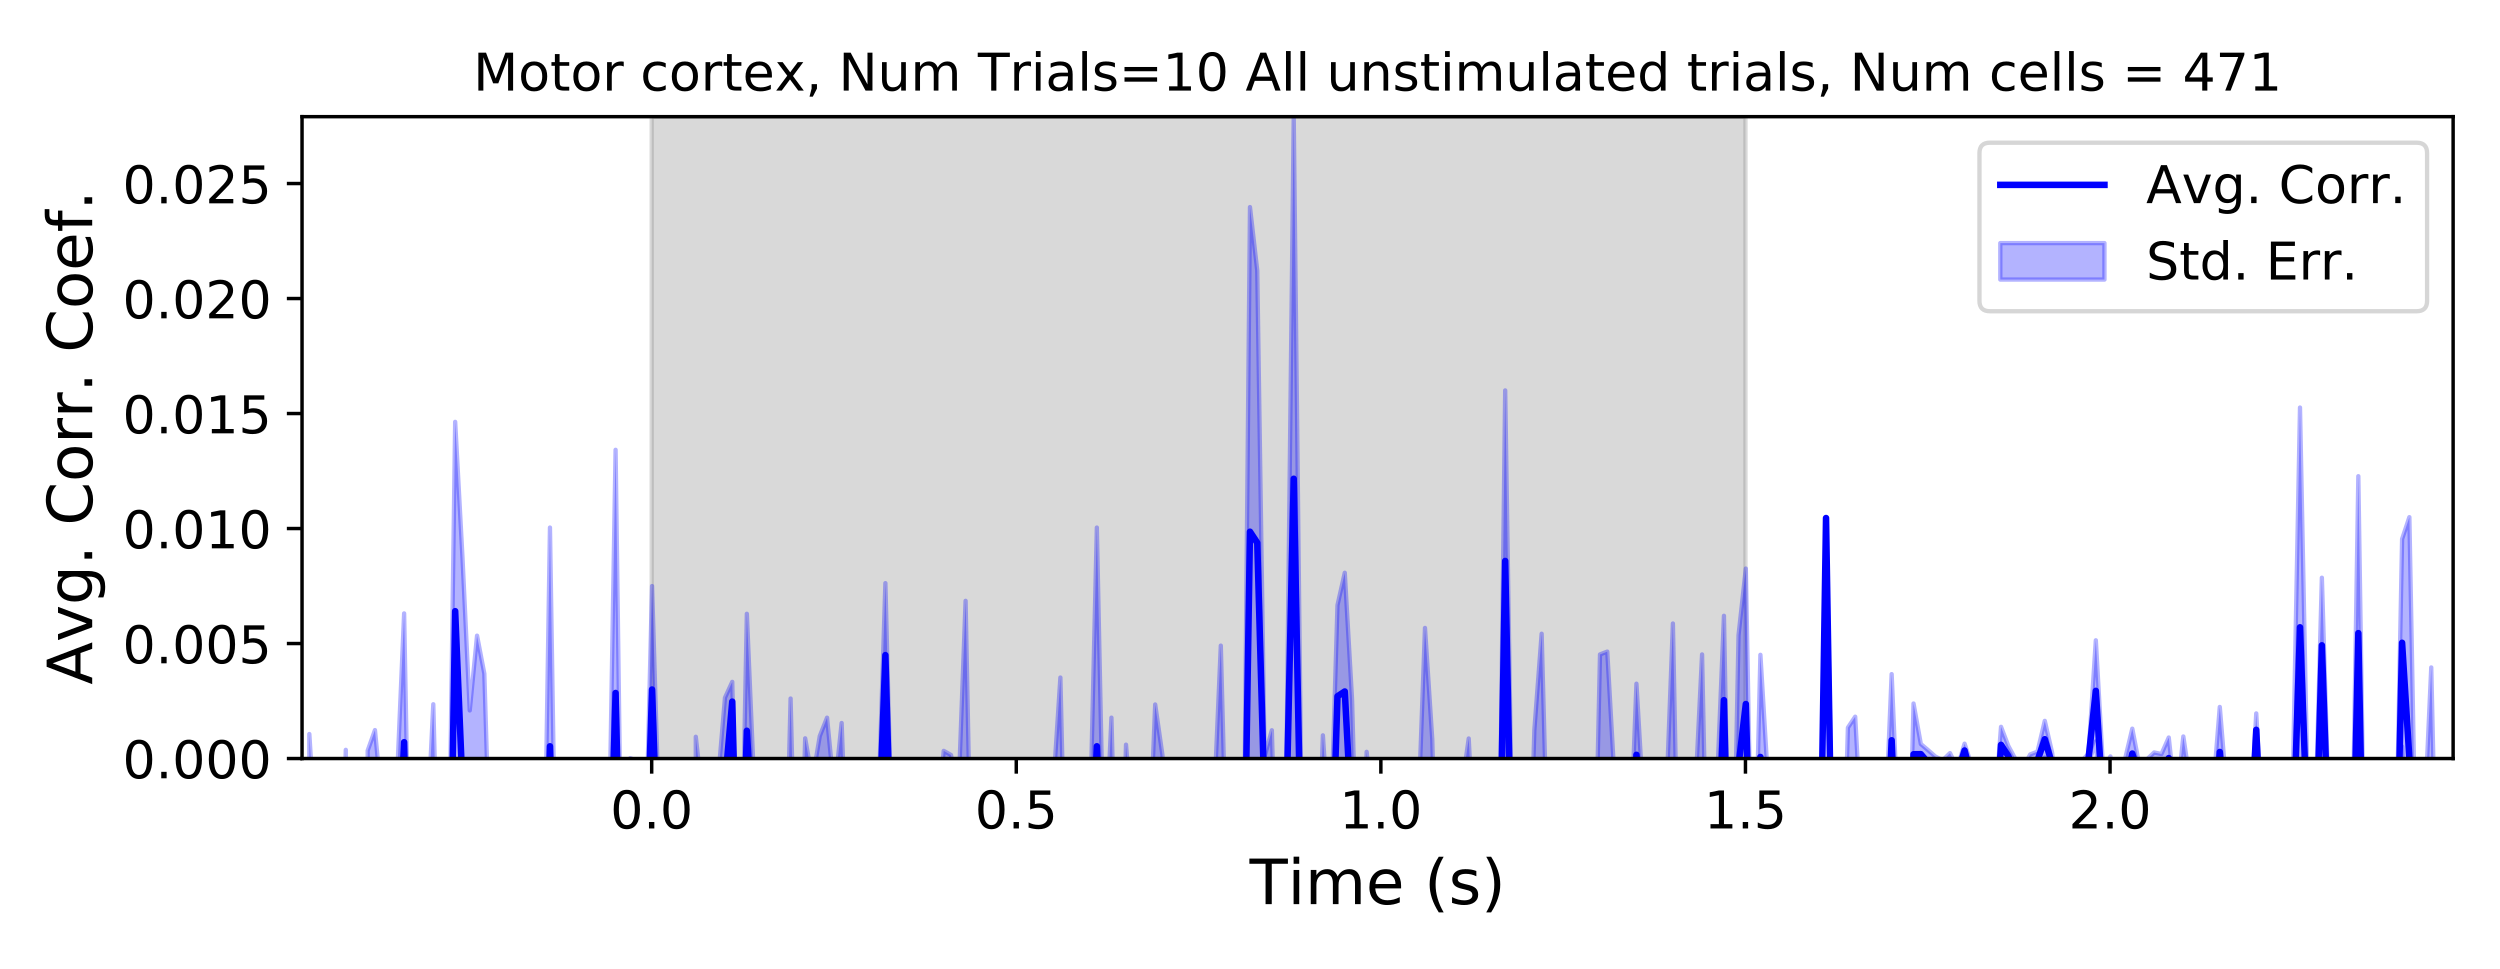 <?xml version="1.0" encoding="utf-8" standalone="no"?>
<!DOCTYPE svg PUBLIC "-//W3C//DTD SVG 1.1//EN"
  "http://www.w3.org/Graphics/SVG/1.1/DTD/svg11.dtd">
<!-- Created with matplotlib (https://matplotlib.org/) -->
<svg height="223.2pt" version="1.1" viewBox="0 0 576 223.2" width="576pt" xmlns="http://www.w3.org/2000/svg" xmlns:xlink="http://www.w3.org/1999/xlink">
 <defs>
  <style type="text/css">
*{stroke-linecap:butt;stroke-linejoin:round;}
  </style>
 </defs>
 <g id="figure_1">
  <g id="patch_1">
   <path d="M 0 223.2 
L 576 223.2 
L 576 0 
L 0 0 
z
" style="fill:#ffffff;"/>
  </g>
  <g id="axes_1">
   <g id="patch_2">
    <path d="M 69.59 174.76 
L 565.2 174.76 
L 565.2 26.88 
L 69.59 26.88 
z
" style="fill:#ffffff;"/>
   </g>
   <g id="PolyCollection_1">
    <path clip-path="url(#pbe2cba3801)" d="M 150.148 294.891 
L 150.148 26.88 
L 402.153 26.88 
L 402.153 294.891 
L 402.153 294.891 
L 150.148 294.891 
z
" style="fill:#808080;fill-opacity:0.3;stroke:#808080;stroke-opacity:0.3;"/>
   </g>
   <g id="PolyCollection_2">
    <path clip-path="url(#pbe2cba3801)" d="M 71.27 169.122 
L 71.27 183.906 
L 72.95 222.661 
L 74.63 234.778 
L 74.63 228.499 
L 74.63 228.499 
L 72.95 196.279 
L 71.27 169.122 
z
" style="fill:#0000ff;fill-opacity:0.3;stroke:#0000ff;stroke-opacity:0.3;"/>
    <path clip-path="url(#pbe2cba3801)" d="M 77.99 228.282 
L 77.99 228.282 
L 79.67 211.769 
L 79.67 172.764 
L 79.67 172.764 
L 77.99 228.282 
z
" style="fill:#0000ff;fill-opacity:0.3;stroke:#0000ff;stroke-opacity:0.3;"/>
    <path clip-path="url(#pbe2cba3801)" d="M 84.71 172.95 
L 84.71 191.623 
L 86.39 219.295 
L 88.07 199.636 
L 89.75 201.012 
L 91.43 227.175 
L 93.11 200.673 
L 94.791 261.351 
L 96.471 228.282 
L 98.151 225.079 
L 99.831 205.333 
L 101.511 228.282 
L 103.191 267.866 
L 104.871 184.424 
L 106.551 233.728 
L 108.231 194.161 
L 109.911 222.408 
L 111.591 195.522 
L 113.271 227.804 
L 114.951 286.952 
L 116.631 208.009 
L 118.311 227.648 
L 119.991 294.891 
L 121.671 268.843 
L 121.671 237.697 
L 121.671 237.697 
L 119.991 239.711 
L 118.311 214.353 
L 116.631 192.824 
L 114.951 248.137 
L 113.271 211.067 
L 111.591 155.22 
L 109.911 146.459 
L 108.231 163.684 
L 106.551 128.372 
L 104.871 97.197 
L 103.191 218.509 
L 101.511 228.282 
L 99.831 162.26 
L 98.151 196.577 
L 96.471 228.282 
L 94.791 231.623 
L 93.11 141.332 
L 91.43 180.565 
L 89.75 178.22 
L 88.07 185.782 
L 86.39 168.213 
L 84.71 172.95 
z
" style="fill:#0000ff;fill-opacity:0.3;stroke:#0000ff;stroke-opacity:0.3;"/>
    <path clip-path="url(#pbe2cba3801)" d="M 125.031 228.282 
L 125.031 228.282 
L 126.711 222.334 
L 128.391 228.282 
L 130.071 226.83 
L 131.751 228.282 
L 133.431 228.282 
L 135.111 232.029 
L 136.791 205.083 
L 138.471 228.282 
L 140.151 232.475 
L 141.831 215.691 
L 143.511 232.911 
L 145.192 180.139 
L 146.872 220.95 
L 148.552 219.169 
L 150.232 182.701 
L 151.912 225.558 
L 153.592 223.055 
L 155.272 248.933 
L 156.952 237.935 
L 156.952 229.257 
L 156.952 229.257 
L 155.272 230.368 
L 153.592 196.889 
L 151.912 190.333 
L 150.232 135.027 
L 148.552 204.562 
L 146.872 175.358 
L 145.192 174.675 
L 143.511 228.493 
L 141.831 103.637 
L 140.151 204.146 
L 138.471 228.282 
L 136.791 180.709 
L 135.111 228.453 
L 133.431 228.282 
L 131.751 228.282 
L 130.071 190.58 
L 128.391 228.282 
L 126.711 121.552 
L 125.031 228.282 
z
" style="fill:#0000ff;fill-opacity:0.3;stroke:#0000ff;stroke-opacity:0.3;"/>
    <path clip-path="url(#pbe2cba3801)" d="M 160.312 169.753 
L 160.312 212.764 
L 161.992 203.551 
L 163.672 218.987 
L 165.352 202.711 
L 167.032 200.29 
L 168.712 166.196 
L 170.392 228.282 
L 172.072 195.32 
L 173.752 213.005 
L 175.432 253.928 
L 177.112 227.905 
L 178.792 238.455 
L 180.472 239.155 
L 182.152 219.805 
L 183.832 237.067 
L 185.512 225.607 
L 187.192 209.938 
L 188.872 207.235 
L 190.552 208.748 
L 192.232 191.92 
L 193.913 202.694 
L 195.593 229.778 
L 197.273 228.282 
L 198.953 213.456 
L 200.633 208.307 
L 202.313 206.093 
L 203.993 167.524 
L 205.673 222.56 
L 207.353 212.378 
L 209.033 230.864 
L 210.713 236.296 
L 212.393 228.282 
L 214.073 226.657 
L 215.753 204.652 
L 217.433 183.812 
L 219.113 203.366 
L 220.793 204.736 
L 222.473 212.68 
L 224.153 246.014 
L 225.833 228.282 
L 227.513 217.893 
L 229.193 207.57 
L 230.873 198.581 
L 232.553 228.282 
L 234.233 231.478 
L 235.913 208.046 
L 237.593 228.282 
L 239.273 257.458 
L 240.953 215.029 
L 242.633 219.064 
L 244.314 204.426 
L 245.994 228.282 
L 247.674 234.391 
L 249.354 228.282 
L 251.034 220.507 
L 252.714 222.334 
L 254.394 223.874 
L 256.074 193.415 
L 257.754 233.906 
L 259.434 207.079 
L 261.114 225.891 
L 262.794 243.302 
L 264.474 227.33 
L 266.154 188.82 
L 267.834 212.542 
L 269.514 228.282 
L 271.194 228.282 
L 272.874 206.989 
L 274.554 228.282 
L 276.234 226.161 
L 277.914 189.693 
L 279.594 223.669 
L 281.274 214.538 
L 282.954 227.975 
L 284.634 227.864 
L 286.314 228.282 
L 287.994 197.301 
L 289.674 187.763 
L 291.354 196.018 
L 293.035 216.823 
L 294.715 228.282 
L 296.395 196.371 
L 298.075 193.727 
L 299.755 218.393 
L 301.435 229.106 
L 303.115 241.267 
L 304.795 202.942 
L 306.475 231.917 
L 308.155 181.41 
L 309.835 186.668 
L 311.515 220.704 
L 313.195 289.058 
L 314.875 203.732 
L 316.555 211.182 
L 318.235 217.689 
L 319.915 215.696 
L 321.595 215.386 
L 323.275 210.562 
L 324.955 228.282 
L 326.635 211.853 
L 328.315 213.191 
L 329.995 214.038 
L 331.675 248.364 
L 333.355 202.495 
L 335.035 228.282 
L 336.715 220.327 
L 338.395 202.089 
L 340.075 229.572 
L 341.755 229.791 
L 343.436 228.282 
L 345.116 228.282 
L 346.796 168.533 
L 348.476 226.956 
L 350.156 196.815 
L 351.836 229.643 
L 353.516 227.385 
L 355.196 215.474 
L 356.876 235.752 
L 358.556 212.871 
L 360.236 228.282 
L 361.916 228.282 
L 363.596 228.282 
L 365.276 229.128 
L 366.956 228.282 
L 368.636 225.297 
L 370.316 216.584 
L 371.996 214.773 
L 373.676 205.178 
L 375.356 225.244 
L 377.036 190.298 
L 378.716 199.354 
L 380.396 216.726 
L 382.076 218.155 
L 383.756 219.018 
L 385.436 213.075 
L 387.116 228.282 
L 388.796 213.044 
L 390.476 205.033 
L 392.157 225.297 
L 393.837 246.121 
L 395.517 230.927 
L 397.197 180.757 
L 398.877 236.724 
L 400.557 206.33 
L 402.237 193.407 
L 403.917 228.476 
L 405.597 197.937 
L 407.277 215.248 
L 408.957 221.622 
L 410.637 228.282 
L 412.317 228.282 
L 413.997 220.312 
L 415.677 232.259 
L 417.357 229.831 
L 419.037 228.282 
L 420.717 119.355 
L 422.397 241.426 
L 424.077 244.073 
L 425.757 193.684 
L 427.437 191.332 
L 429.117 211.255 
L 430.797 187.457 
L 432.477 243.949 
L 434.157 221.753 
L 435.837 185.795 
L 437.517 226.978 
L 439.197 228.282 
L 440.877 185.463 
L 442.558 176.087 
L 444.238 178.634 
L 445.918 177.836 
L 447.598 177.426 
L 449.278 177.535 
L 450.958 179.767 
L 452.638 174.485 
L 454.318 182.195 
L 455.998 179.269 
L 457.678 180.095 
L 459.358 205.266 
L 461.038 175.763 
L 462.718 176.495 
L 464.398 182.911 
L 466.078 181.078 
L 467.758 179.168 
L 469.438 177.248 
L 471.118 174.544 
L 472.798 178.673 
L 474.478 195.985 
L 476.158 183.073 
L 477.838 187.044 
L 479.518 186.78 
L 481.198 175.901 
L 482.878 170.82 
L 484.558 194.732 
L 486.238 182.022 
L 487.918 193.885 
L 489.598 187.283 
L 491.279 179.342 
L 492.959 181.218 
L 494.639 185.662 
L 496.319 180.756 
L 497.999 181.195 
L 499.679 179.406 
L 501.359 195.245 
L 503.039 193.369 
L 504.719 185.009 
L 506.399 179.788 
L 508.079 206.627 
L 509.759 207.425 
L 511.439 183.61 
L 513.119 208.693 
L 514.799 198.675 
L 516.479 255.554 
L 518.159 205.52 
L 519.839 171.928 
L 521.519 213.267 
L 523.199 196.814 
L 524.879 197.983 
L 526.559 220.407 
L 528.239 213.253 
L 529.919 195.163 
L 531.599 202.715 
L 533.279 219.586 
L 534.959 164.256 
L 536.639 206.549 
L 538.319 200.476 
L 539.999 222.606 
L 541.68 230.485 
L 543.36 182.022 
L 545.04 244.806 
L 546.72 243.149 
L 548.4 219.291 
L 550.08 225.486 
L 551.76 234.959 
L 553.44 171.994 
L 555.12 230.178 
L 556.8 226.933 
L 558.48 221.884 
L 560.16 220.756 
L 561.84 228.282 
L 563.52 281.355 
L 565.2 228.282 
L 565.2 228.282 
L 565.2 228.282 
L 563.52 243.762 
L 561.84 228.282 
L 560.16 153.782 
L 558.48 190.989 
L 556.8 209.493 
L 555.12 119.157 
L 553.44 124.2 
L 551.76 212.134 
L 550.08 194.317 
L 548.4 192.704 
L 546.72 209.715 
L 545.04 220.566 
L 543.36 109.718 
L 541.68 214.571 
L 539.999 206.466 
L 538.319 180.517 
L 536.639 188.927 
L 534.959 133.109 
L 533.279 195.264 
L 531.599 178.553 
L 529.919 93.9 
L 528.239 180.902 
L 526.559 192.911 
L 524.879 175.691 
L 523.199 177.618 
L 521.519 194.022 
L 519.839 164.372 
L 518.159 195.449 
L 516.479 224.204 
L 514.799 184.362 
L 513.119 183.302 
L 511.439 162.884 
L 509.759 183.718 
L 508.079 187.385 
L 506.399 176.312 
L 504.719 181.058 
L 503.039 169.684 
L 501.359 185.407 
L 499.679 169.924 
L 497.999 173.725 
L 496.319 173.371 
L 494.639 174.97 
L 492.959 176.574 
L 491.279 167.888 
L 489.598 174.934 
L 487.918 182.853 
L 486.238 174.284 
L 484.558 177.349 
L 482.878 147.528 
L 481.198 173.632 
L 479.518 175.426 
L 477.838 179.732 
L 476.158 175.091 
L 474.478 187.334 
L 472.798 173.366 
L 471.118 166.086 
L 469.438 173.179 
L 467.758 173.824 
L 466.078 176.892 
L 464.398 174.977 
L 462.718 171.865 
L 461.038 167.462 
L 459.358 189.193 
L 457.678 177.432 
L 455.998 175.114 
L 454.318 176.571 
L 452.638 171.343 
L 450.958 176.926 
L 449.278 173.519 
L 447.598 175.173 
L 445.918 174.316 
L 444.238 172.839 
L 442.558 171.418 
L 440.877 162.093 
L 439.197 228.282 
L 437.517 194.432 
L 435.837 155.318 
L 434.157 195.349 
L 432.477 235.226 
L 430.797 175.286 
L 429.117 195.726 
L 427.437 165.13 
L 425.757 167.646 
L 424.077 225.685 
L 422.397 203.459 
L 420.717 119.355 
L 419.037 228.282 
L 417.357 209.659 
L 415.677 222.426 
L 413.997 198.806 
L 412.317 228.282 
L 410.637 228.282 
L 408.957 195.435 
L 407.277 178.724 
L 405.597 150.87 
L 403.917 220.767 
L 402.237 131 
L 400.557 146.355 
L 398.877 230.784 
L 397.197 141.878 
L 395.517 182.662 
L 393.837 231.343 
L 392.157 150.783 
L 390.476 184.869 
L 388.796 191.971 
L 387.116 228.282 
L 385.436 143.657 
L 383.756 187.95 
L 382.076 183.808 
L 380.396 203.377 
L 378.716 186.178 
L 377.036 157.523 
L 375.356 201.367 
L 373.676 175.218 
L 371.996 179.809 
L 370.316 150.126 
L 368.636 150.783 
L 366.956 228.282 
L 365.276 183.958 
L 363.596 228.282 
L 361.916 228.282 
L 360.236 228.282 
L 358.556 189.39 
L 356.876 209.147 
L 355.196 146.012 
L 353.516 168.161 
L 351.836 223.394 
L 350.156 180.25 
L 348.476 199.167 
L 346.796 89.952 
L 345.116 228.282 
L 343.436 228.282 
L 341.755 203.752 
L 340.075 204.288 
L 338.395 170.149 
L 336.715 181.914 
L 335.035 228.282 
L 333.355 186.221 
L 331.675 235.48 
L 329.995 170.367 
L 328.315 144.676 
L 326.635 191.137 
L 324.955 228.282 
L 323.275 187.941 
L 321.595 186.269 
L 319.915 189.636 
L 318.235 193.459 
L 316.555 190.419 
L 314.875 173.225 
L 313.195 223.161 
L 311.515 161.174 
L 309.835 131.962 
L 308.155 139.437 
L 306.475 195.402 
L 304.795 169.424 
L 303.115 216.047 
L 301.435 226.48 
L 299.755 177.834 
L 298.075 26.88 
L 296.395 176.066 
L 294.715 228.282 
L 293.035 168.252 
L 291.354 174.328 
L 289.674 62.358 
L 287.994 47.713 
L 286.314 228.282 
L 284.634 217.42 
L 282.954 213.042 
L 281.274 148.752 
L 279.594 187.402 
L 277.914 181.938 
L 276.234 204.814 
L 274.554 228.282 
L 272.874 192.537 
L 271.194 228.282 
L 269.514 228.282 
L 267.834 174.019 
L 266.154 162.313 
L 264.474 203.654 
L 262.794 229.8 
L 261.114 193.185 
L 259.434 171.573 
L 257.754 229.567 
L 256.074 165.346 
L 254.394 202.587 
L 252.714 121.552 
L 251.034 193.428 
L 249.354 228.282 
L 247.674 201.937 
L 245.994 228.282 
L 244.314 156.108 
L 242.633 181.924 
L 240.953 197.266 
L 239.273 234.403 
L 237.593 228.282 
L 235.913 179.374 
L 234.233 228.405 
L 232.553 228.282 
L 230.873 184.162 
L 229.193 193.588 
L 227.513 176.491 
L 225.833 228.282 
L 224.153 223.727 
L 222.473 138.433 
L 220.793 183.858 
L 219.113 173.951 
L 217.433 172.996 
L 215.753 190.538 
L 214.073 218.312 
L 212.393 228.282 
L 210.713 230.137 
L 209.033 191.654 
L 207.353 195.477 
L 205.673 200.471 
L 203.993 134.359 
L 202.313 187.736 
L 200.633 180.958 
L 198.953 195.001 
L 197.273 228.282 
L 195.593 211.996 
L 193.913 166.58 
L 192.232 182.614 
L 190.552 165.354 
L 188.872 169.606 
L 187.192 179.658 
L 185.512 170.11 
L 183.832 228.772 
L 182.152 160.939 
L 180.472 228.777 
L 178.792 228.849 
L 177.112 202.033 
L 175.432 220.793 
L 173.752 180.73 
L 172.072 141.417 
L 170.392 228.282 
L 168.712 157.101 
L 167.032 160.764 
L 165.352 180.612 
L 163.672 193.331 
L 161.992 184.948 
L 160.312 169.753 
z
" style="fill:#0000ff;fill-opacity:0.3;stroke:#0000ff;stroke-opacity:0.3;"/>
   </g>
   <g id="matplotlib.axis_1">
    <g id="xtick_1">
     <g id="line2d_1">
      <defs>
       <path d="M 0 0 
L 0 3.5 
" id="maad525d0da" style="stroke:#000000;stroke-width:0.8;"/>
      </defs>
      <g>
       <use style="stroke:#000000;stroke-width:0.8;" x="150.148" xlink:href="#maad525d0da" y="174.76"/>
      </g>
     </g>
     <g id="text_1">
      <!-- 0.0 -->
      <defs>
       <path d="M 31.781 66.406 
Q 24.172 66.406 20.328 58.906 
Q 16.5 51.422 16.5 36.375 
Q 16.5 21.391 20.328 13.891 
Q 24.172 6.391 31.781 6.391 
Q 39.453 6.391 43.281 13.891 
Q 47.125 21.391 47.125 36.375 
Q 47.125 51.422 43.281 58.906 
Q 39.453 66.406 31.781 66.406 
z
M 31.781 74.219 
Q 44.047 74.219 50.516 64.516 
Q 56.984 54.828 56.984 36.375 
Q 56.984 17.969 50.516 8.266 
Q 44.047 -1.422 31.781 -1.422 
Q 19.531 -1.422 13.062 8.266 
Q 6.594 17.969 6.594 36.375 
Q 6.594 54.828 13.062 64.516 
Q 19.531 74.219 31.781 74.219 
z
" id="DejaVuSans-48"/>
       <path d="M 10.688 12.406 
L 21 12.406 
L 21 0 
L 10.688 0 
z
" id="DejaVuSans-46"/>
      </defs>
      <g transform="translate(140.606 190.878)scale(0.12 -0.12)">
       <use xlink:href="#DejaVuSans-48"/>
       <use x="63.623" xlink:href="#DejaVuSans-46"/>
       <use x="95.41" xlink:href="#DejaVuSans-48"/>
      </g>
     </g>
    </g>
    <g id="xtick_2">
     <g id="line2d_2">
      <g>
       <use style="stroke:#000000;stroke-width:0.8;" x="234.149" xlink:href="#maad525d0da" y="174.76"/>
      </g>
     </g>
     <g id="text_2">
      <!-- 0.5 -->
      <defs>
       <path d="M 10.797 72.906 
L 49.516 72.906 
L 49.516 64.594 
L 19.828 64.594 
L 19.828 46.734 
Q 21.969 47.469 24.109 47.828 
Q 26.266 48.188 28.422 48.188 
Q 40.625 48.188 47.75 41.5 
Q 54.891 34.812 54.891 23.391 
Q 54.891 11.625 47.562 5.094 
Q 40.234 -1.422 26.906 -1.422 
Q 22.312 -1.422 17.547 -0.641 
Q 12.797 0.141 7.719 1.703 
L 7.719 11.625 
Q 12.109 9.234 16.797 8.062 
Q 21.484 6.891 26.703 6.891 
Q 35.156 6.891 40.078 11.328 
Q 45.016 15.766 45.016 23.391 
Q 45.016 31 40.078 35.438 
Q 35.156 39.891 26.703 39.891 
Q 22.75 39.891 18.812 39.016 
Q 14.891 38.141 10.797 36.281 
z
" id="DejaVuSans-53"/>
      </defs>
      <g transform="translate(224.607 190.878)scale(0.12 -0.12)">
       <use xlink:href="#DejaVuSans-48"/>
       <use x="63.623" xlink:href="#DejaVuSans-46"/>
       <use x="95.41" xlink:href="#DejaVuSans-53"/>
      </g>
     </g>
    </g>
    <g id="xtick_3">
     <g id="line2d_3">
      <g>
       <use style="stroke:#000000;stroke-width:0.8;" x="318.151" xlink:href="#maad525d0da" y="174.76"/>
      </g>
     </g>
     <g id="text_3">
      <!-- 1.0 -->
      <defs>
       <path d="M 12.406 8.297 
L 28.516 8.297 
L 28.516 63.922 
L 10.984 60.406 
L 10.984 69.391 
L 28.422 72.906 
L 38.281 72.906 
L 38.281 8.297 
L 54.391 8.297 
L 54.391 0 
L 12.406 0 
z
" id="DejaVuSans-49"/>
      </defs>
      <g transform="translate(308.609 190.878)scale(0.12 -0.12)">
       <use xlink:href="#DejaVuSans-49"/>
       <use x="63.623" xlink:href="#DejaVuSans-46"/>
       <use x="95.41" xlink:href="#DejaVuSans-48"/>
      </g>
     </g>
    </g>
    <g id="xtick_4">
     <g id="line2d_4">
      <g>
       <use style="stroke:#000000;stroke-width:0.8;" x="402.153" xlink:href="#maad525d0da" y="174.76"/>
      </g>
     </g>
     <g id="text_4">
      <!-- 1.5 -->
      <g transform="translate(392.611 190.878)scale(0.12 -0.12)">
       <use xlink:href="#DejaVuSans-49"/>
       <use x="63.623" xlink:href="#DejaVuSans-46"/>
       <use x="95.41" xlink:href="#DejaVuSans-53"/>
      </g>
     </g>
    </g>
    <g id="xtick_5">
     <g id="line2d_5">
      <g>
       <use style="stroke:#000000;stroke-width:0.8;" x="486.154" xlink:href="#maad525d0da" y="174.76"/>
      </g>
     </g>
     <g id="text_5">
      <!-- 2.0 -->
      <defs>
       <path d="M 19.188 8.297 
L 53.609 8.297 
L 53.609 0 
L 7.328 0 
L 7.328 8.297 
Q 12.938 14.109 22.625 23.891 
Q 32.328 33.688 34.812 36.531 
Q 39.547 41.844 41.422 45.531 
Q 43.312 49.219 43.312 52.781 
Q 43.312 58.594 39.234 62.25 
Q 35.156 65.922 28.609 65.922 
Q 23.969 65.922 18.812 64.312 
Q 13.672 62.703 7.812 59.422 
L 7.812 69.391 
Q 13.766 71.781 18.938 73 
Q 24.125 74.219 28.422 74.219 
Q 39.75 74.219 46.484 68.547 
Q 53.219 62.891 53.219 53.422 
Q 53.219 48.922 51.531 44.891 
Q 49.859 40.875 45.406 35.406 
Q 44.188 33.984 37.641 27.219 
Q 31.109 20.453 19.188 8.297 
z
" id="DejaVuSans-50"/>
      </defs>
      <g transform="translate(476.613 190.878)scale(0.12 -0.12)">
       <use xlink:href="#DejaVuSans-50"/>
       <use x="63.623" xlink:href="#DejaVuSans-46"/>
       <use x="95.41" xlink:href="#DejaVuSans-48"/>
      </g>
     </g>
    </g>
    <g id="text_6">
     <!-- Time (s) -->
     <defs>
      <path d="M -0.297 72.906 
L 61.375 72.906 
L 61.375 64.594 
L 35.5 64.594 
L 35.5 0 
L 25.594 0 
L 25.594 64.594 
L -0.297 64.594 
z
" id="DejaVuSans-84"/>
      <path d="M 9.422 54.688 
L 18.406 54.688 
L 18.406 0 
L 9.422 0 
z
M 9.422 75.984 
L 18.406 75.984 
L 18.406 64.594 
L 9.422 64.594 
z
" id="DejaVuSans-105"/>
      <path d="M 52 44.188 
Q 55.375 50.25 60.062 53.125 
Q 64.75 56 71.094 56 
Q 79.641 56 84.281 50.016 
Q 88.922 44.047 88.922 33.016 
L 88.922 0 
L 79.891 0 
L 79.891 32.719 
Q 79.891 40.578 77.094 44.375 
Q 74.312 48.188 68.609 48.188 
Q 61.625 48.188 57.562 43.547 
Q 53.516 38.922 53.516 30.906 
L 53.516 0 
L 44.484 0 
L 44.484 32.719 
Q 44.484 40.625 41.703 44.406 
Q 38.922 48.188 33.109 48.188 
Q 26.219 48.188 22.156 43.531 
Q 18.109 38.875 18.109 30.906 
L 18.109 0 
L 9.078 0 
L 9.078 54.688 
L 18.109 54.688 
L 18.109 46.188 
Q 21.188 51.219 25.484 53.609 
Q 29.781 56 35.688 56 
Q 41.656 56 45.828 52.969 
Q 50 49.953 52 44.188 
z
" id="DejaVuSans-109"/>
      <path d="M 56.203 29.594 
L 56.203 25.203 
L 14.891 25.203 
Q 15.484 15.922 20.484 11.062 
Q 25.484 6.203 34.422 6.203 
Q 39.594 6.203 44.453 7.469 
Q 49.312 8.734 54.109 11.281 
L 54.109 2.781 
Q 49.266 0.734 44.188 -0.344 
Q 39.109 -1.422 33.891 -1.422 
Q 20.797 -1.422 13.156 6.188 
Q 5.516 13.812 5.516 26.812 
Q 5.516 40.234 12.766 48.109 
Q 20.016 56 32.328 56 
Q 43.359 56 49.781 48.891 
Q 56.203 41.797 56.203 29.594 
z
M 47.219 32.234 
Q 47.125 39.594 43.094 43.984 
Q 39.062 48.391 32.422 48.391 
Q 24.906 48.391 20.391 44.141 
Q 15.875 39.891 15.188 32.172 
z
" id="DejaVuSans-101"/>
      <path id="DejaVuSans-32"/>
      <path d="M 31 75.875 
Q 24.469 64.656 21.281 53.656 
Q 18.109 42.672 18.109 31.391 
Q 18.109 20.125 21.312 9.062 
Q 24.516 -2 31 -13.188 
L 23.188 -13.188 
Q 15.875 -1.703 12.234 9.375 
Q 8.594 20.453 8.594 31.391 
Q 8.594 42.281 12.203 53.312 
Q 15.828 64.359 23.188 75.875 
z
" id="DejaVuSans-40"/>
      <path d="M 44.281 53.078 
L 44.281 44.578 
Q 40.484 46.531 36.375 47.5 
Q 32.281 48.484 27.875 48.484 
Q 21.188 48.484 17.844 46.438 
Q 14.5 44.391 14.5 40.281 
Q 14.5 37.156 16.891 35.375 
Q 19.281 33.594 26.516 31.984 
L 29.594 31.297 
Q 39.156 29.25 43.188 25.516 
Q 47.219 21.781 47.219 15.094 
Q 47.219 7.469 41.188 3.016 
Q 35.156 -1.422 24.609 -1.422 
Q 20.219 -1.422 15.453 -0.562 
Q 10.688 0.297 5.422 2 
L 5.422 11.281 
Q 10.406 8.688 15.234 7.391 
Q 20.062 6.109 24.812 6.109 
Q 31.156 6.109 34.562 8.281 
Q 37.984 10.453 37.984 14.406 
Q 37.984 18.062 35.516 20.016 
Q 33.062 21.969 24.703 23.781 
L 21.578 24.516 
Q 13.234 26.266 9.516 29.906 
Q 5.812 33.547 5.812 39.891 
Q 5.812 47.609 11.281 51.797 
Q 16.75 56 26.812 56 
Q 31.781 56 36.172 55.266 
Q 40.578 54.547 44.281 53.078 
z
" id="DejaVuSans-115"/>
      <path d="M 8.016 75.875 
L 15.828 75.875 
Q 23.141 64.359 26.781 53.312 
Q 30.422 42.281 30.422 31.391 
Q 30.422 20.453 26.781 9.375 
Q 23.141 -1.703 15.828 -13.188 
L 8.016 -13.188 
Q 14.5 -2 17.703 9.062 
Q 20.906 20.125 20.906 31.391 
Q 20.906 42.672 17.703 53.656 
Q 14.5 64.656 8.016 75.875 
z
" id="DejaVuSans-41"/>
     </defs>
     <g transform="translate(287.9 208.315)scale(0.144 -0.144)">
      <use xlink:href="#DejaVuSans-84"/>
      <use x="61.037" xlink:href="#DejaVuSans-105"/>
      <use x="88.82" xlink:href="#DejaVuSans-109"/>
      <use x="186.232" xlink:href="#DejaVuSans-101"/>
      <use x="247.756" xlink:href="#DejaVuSans-32"/>
      <use x="279.543" xlink:href="#DejaVuSans-40"/>
      <use x="318.557" xlink:href="#DejaVuSans-115"/>
      <use x="370.656" xlink:href="#DejaVuSans-41"/>
     </g>
    </g>
   </g>
   <g id="matplotlib.axis_2">
    <g id="ytick_1">
     <g id="line2d_6">
      <defs>
       <path d="M 0 0 
L -3.5 0 
" id="mbad908d680" style="stroke:#000000;stroke-width:0.8;"/>
      </defs>
      <g>
       <use style="stroke:#000000;stroke-width:0.8;" x="69.59" xlink:href="#mbad908d680" y="174.76"/>
      </g>
     </g>
     <g id="text_7">
      <!-- 0.000 -->
      <g transform="translate(28.236 179.319)scale(0.12 -0.12)">
       <use xlink:href="#DejaVuSans-48"/>
       <use x="63.623" xlink:href="#DejaVuSans-46"/>
       <use x="95.41" xlink:href="#DejaVuSans-48"/>
       <use x="159.033" xlink:href="#DejaVuSans-48"/>
       <use x="222.656" xlink:href="#DejaVuSans-48"/>
      </g>
     </g>
    </g>
    <g id="ytick_2">
     <g id="line2d_7">
      <g>
       <use style="stroke:#000000;stroke-width:0.8;" x="69.59" xlink:href="#mbad908d680" y="148.267"/>
      </g>
     </g>
     <g id="text_8">
      <!-- 0.005 -->
      <g transform="translate(28.236 152.826)scale(0.12 -0.12)">
       <use xlink:href="#DejaVuSans-48"/>
       <use x="63.623" xlink:href="#DejaVuSans-46"/>
       <use x="95.41" xlink:href="#DejaVuSans-48"/>
       <use x="159.033" xlink:href="#DejaVuSans-48"/>
       <use x="222.656" xlink:href="#DejaVuSans-53"/>
      </g>
     </g>
    </g>
    <g id="ytick_3">
     <g id="line2d_8">
      <g>
       <use style="stroke:#000000;stroke-width:0.8;" x="69.59" xlink:href="#mbad908d680" y="121.773"/>
      </g>
     </g>
     <g id="text_9">
      <!-- 0.010 -->
      <g transform="translate(28.236 126.332)scale(0.12 -0.12)">
       <use xlink:href="#DejaVuSans-48"/>
       <use x="63.623" xlink:href="#DejaVuSans-46"/>
       <use x="95.41" xlink:href="#DejaVuSans-48"/>
       <use x="159.033" xlink:href="#DejaVuSans-49"/>
       <use x="222.656" xlink:href="#DejaVuSans-48"/>
      </g>
     </g>
    </g>
    <g id="ytick_4">
     <g id="line2d_9">
      <g>
       <use style="stroke:#000000;stroke-width:0.8;" x="69.59" xlink:href="#mbad908d680" y="95.28"/>
      </g>
     </g>
     <g id="text_10">
      <!-- 0.015 -->
      <g transform="translate(28.236 99.839)scale(0.12 -0.12)">
       <use xlink:href="#DejaVuSans-48"/>
       <use x="63.623" xlink:href="#DejaVuSans-46"/>
       <use x="95.41" xlink:href="#DejaVuSans-48"/>
       <use x="159.033" xlink:href="#DejaVuSans-49"/>
       <use x="222.656" xlink:href="#DejaVuSans-53"/>
      </g>
     </g>
    </g>
    <g id="ytick_5">
     <g id="line2d_10">
      <g>
       <use style="stroke:#000000;stroke-width:0.8;" x="69.59" xlink:href="#mbad908d680" y="68.786"/>
      </g>
     </g>
     <g id="text_11">
      <!-- 0.020 -->
      <g transform="translate(28.236 73.345)scale(0.12 -0.12)">
       <use xlink:href="#DejaVuSans-48"/>
       <use x="63.623" xlink:href="#DejaVuSans-46"/>
       <use x="95.41" xlink:href="#DejaVuSans-48"/>
       <use x="159.033" xlink:href="#DejaVuSans-50"/>
       <use x="222.656" xlink:href="#DejaVuSans-48"/>
      </g>
     </g>
    </g>
    <g id="ytick_6">
     <g id="line2d_11">
      <g>
       <use style="stroke:#000000;stroke-width:0.8;" x="69.59" xlink:href="#mbad908d680" y="42.293"/>
      </g>
     </g>
     <g id="text_12">
      <!-- 0.025 -->
      <g transform="translate(28.236 46.852)scale(0.12 -0.12)">
       <use xlink:href="#DejaVuSans-48"/>
       <use x="63.623" xlink:href="#DejaVuSans-46"/>
       <use x="95.41" xlink:href="#DejaVuSans-48"/>
       <use x="159.033" xlink:href="#DejaVuSans-50"/>
       <use x="222.656" xlink:href="#DejaVuSans-53"/>
      </g>
     </g>
    </g>
    <g id="text_13">
     <!-- Avg. Corr. Coef. -->
     <defs>
      <path d="M 34.188 63.188 
L 20.797 26.906 
L 47.609 26.906 
z
M 28.609 72.906 
L 39.797 72.906 
L 67.578 0 
L 57.328 0 
L 50.688 18.703 
L 17.828 18.703 
L 11.188 0 
L 0.781 0 
z
" id="DejaVuSans-65"/>
      <path d="M 2.984 54.688 
L 12.5 54.688 
L 29.594 8.797 
L 46.688 54.688 
L 56.203 54.688 
L 35.688 0 
L 23.484 0 
z
" id="DejaVuSans-118"/>
      <path d="M 45.406 27.984 
Q 45.406 37.75 41.375 43.109 
Q 37.359 48.484 30.078 48.484 
Q 22.859 48.484 18.828 43.109 
Q 14.797 37.75 14.797 27.984 
Q 14.797 18.266 18.828 12.891 
Q 22.859 7.516 30.078 7.516 
Q 37.359 7.516 41.375 12.891 
Q 45.406 18.266 45.406 27.984 
z
M 54.391 6.781 
Q 54.391 -7.172 48.188 -13.984 
Q 42 -20.797 29.203 -20.797 
Q 24.469 -20.797 20.266 -20.094 
Q 16.062 -19.391 12.109 -17.922 
L 12.109 -9.188 
Q 16.062 -11.328 19.922 -12.344 
Q 23.781 -13.375 27.781 -13.375 
Q 36.625 -13.375 41.016 -8.766 
Q 45.406 -4.156 45.406 5.172 
L 45.406 9.625 
Q 42.625 4.781 38.281 2.391 
Q 33.938 0 27.875 0 
Q 17.828 0 11.672 7.656 
Q 5.516 15.328 5.516 27.984 
Q 5.516 40.672 11.672 48.328 
Q 17.828 56 27.875 56 
Q 33.938 56 38.281 53.609 
Q 42.625 51.219 45.406 46.391 
L 45.406 54.688 
L 54.391 54.688 
z
" id="DejaVuSans-103"/>
      <path d="M 64.406 67.281 
L 64.406 56.891 
Q 59.422 61.531 53.781 63.812 
Q 48.141 66.109 41.797 66.109 
Q 29.297 66.109 22.656 58.469 
Q 16.016 50.828 16.016 36.375 
Q 16.016 21.969 22.656 14.328 
Q 29.297 6.688 41.797 6.688 
Q 48.141 6.688 53.781 8.984 
Q 59.422 11.281 64.406 15.922 
L 64.406 5.609 
Q 59.234 2.094 53.438 0.328 
Q 47.656 -1.422 41.219 -1.422 
Q 24.656 -1.422 15.125 8.703 
Q 5.609 18.844 5.609 36.375 
Q 5.609 53.953 15.125 64.078 
Q 24.656 74.219 41.219 74.219 
Q 47.75 74.219 53.531 72.484 
Q 59.328 70.75 64.406 67.281 
z
" id="DejaVuSans-67"/>
      <path d="M 30.609 48.391 
Q 23.391 48.391 19.188 42.75 
Q 14.984 37.109 14.984 27.297 
Q 14.984 17.484 19.156 11.844 
Q 23.344 6.203 30.609 6.203 
Q 37.797 6.203 41.984 11.859 
Q 46.188 17.531 46.188 27.297 
Q 46.188 37.016 41.984 42.703 
Q 37.797 48.391 30.609 48.391 
z
M 30.609 56 
Q 42.328 56 49.016 48.375 
Q 55.719 40.766 55.719 27.297 
Q 55.719 13.875 49.016 6.219 
Q 42.328 -1.422 30.609 -1.422 
Q 18.844 -1.422 12.172 6.219 
Q 5.516 13.875 5.516 27.297 
Q 5.516 40.766 12.172 48.375 
Q 18.844 56 30.609 56 
z
" id="DejaVuSans-111"/>
      <path d="M 41.109 46.297 
Q 39.594 47.172 37.812 47.578 
Q 36.031 48 33.891 48 
Q 26.266 48 22.188 43.047 
Q 18.109 38.094 18.109 28.812 
L 18.109 0 
L 9.078 0 
L 9.078 54.688 
L 18.109 54.688 
L 18.109 46.188 
Q 20.953 51.172 25.484 53.578 
Q 30.031 56 36.531 56 
Q 37.453 56 38.578 55.875 
Q 39.703 55.766 41.062 55.516 
z
" id="DejaVuSans-114"/>
      <path d="M 37.109 75.984 
L 37.109 68.5 
L 28.516 68.5 
Q 23.688 68.5 21.797 66.547 
Q 19.922 64.594 19.922 59.516 
L 19.922 54.688 
L 34.719 54.688 
L 34.719 47.703 
L 19.922 47.703 
L 19.922 0 
L 10.891 0 
L 10.891 47.703 
L 2.297 47.703 
L 2.297 54.688 
L 10.891 54.688 
L 10.891 58.5 
Q 10.891 67.625 15.141 71.797 
Q 19.391 75.984 28.609 75.984 
z
" id="DejaVuSans-102"/>
     </defs>
     <g transform="translate(21.241 157.745)rotate(-90)scale(0.144 -0.144)">
      <use xlink:href="#DejaVuSans-65"/>
      <use x="68.33" xlink:href="#DejaVuSans-118"/>
      <use x="127.51" xlink:href="#DejaVuSans-103"/>
      <use x="190.986" xlink:href="#DejaVuSans-46"/>
      <use x="222.773" xlink:href="#DejaVuSans-32"/>
      <use x="254.561" xlink:href="#DejaVuSans-67"/>
      <use x="324.385" xlink:href="#DejaVuSans-111"/>
      <use x="385.566" xlink:href="#DejaVuSans-114"/>
      <use x="426.664" xlink:href="#DejaVuSans-114"/>
      <use x="467.637" xlink:href="#DejaVuSans-46"/>
      <use x="499.424" xlink:href="#DejaVuSans-32"/>
      <use x="531.211" xlink:href="#DejaVuSans-67"/>
      <use x="601.035" xlink:href="#DejaVuSans-111"/>
      <use x="662.217" xlink:href="#DejaVuSans-101"/>
      <use x="723.74" xlink:href="#DejaVuSans-102"/>
      <use x="758.836" xlink:href="#DejaVuSans-46"/>
     </g>
    </g>
   </g>
   <g id="line2d_12">
    <path clip-path="url(#pbe2cba3801)" d="M 71.27 176.514 
L 72.95 209.47 
L 74.066 224.2 
M 78.181 224.2 
L 79.67 192.267 
M 84.71 182.286 
L 86.39 193.754 
L 88.07 192.709 
L 89.75 189.616 
L 91.43 203.87 
L 93.11 171.002 
L 94.294 224.2 
M 96.863 224.2 
L 98.151 210.828 
L 99.831 183.796 
L 101.356 224.2 
M 103.502 224.2 
L 104.871 140.811 
L 106.551 181.05 
L 108.231 178.922 
L 109.911 184.433 
L 111.591 175.371 
L 113.437 224.2 
M 116.036 224.2 
L 116.631 200.416 
L 118.311 221 
L 118.427 224.2 
M 125.153 224.2 
L 126.711 171.943 
L 128.269 224.2 
M 128.742 224.2 
L 130.071 208.705 
L 131.401 224.2 
M 135.383 224.2 
L 136.791 192.896 
L 138.278 224.2 
M 139.159 224.2 
L 140.151 218.311 
L 141.831 159.664 
L 143.358 224.2 
M 143.716 224.2 
L 145.192 177.407 
L 146.872 198.154 
L 148.552 211.865 
L 150.232 158.864 
L 151.912 207.946 
L 153.592 209.972 
L 154.397 224.2 
M 160.312 191.258 
L 161.992 194.249 
L 163.672 206.159 
L 165.352 191.661 
L 167.032 180.527 
L 168.712 161.648 
L 170.289 224.2 
M 170.507 224.2 
L 172.072 168.368 
L 173.752 196.868 
L 174.886 224.2 
M 176.42 224.2 
L 177.112 214.969 
L 177.942 224.2 
M 180.849 224.2 
L 182.152 190.372 
L 183.488 224.2 
M 184.25 224.2 
L 185.512 197.859 
L 187.192 194.798 
L 188.872 188.42 
L 190.552 187.051 
L 192.232 187.267 
L 193.913 184.637 
L 195.593 220.887 
L 196.345 224.2 
M 197.558 224.2 
L 198.953 204.229 
L 200.633 194.633 
L 202.313 196.915 
L 203.993 150.942 
L 205.673 211.515 
L 207.353 203.928 
L 209.033 211.259 
L 210.023 224.2 
M 213.576 224.2 
L 214.073 222.484 
L 215.753 197.595 
L 217.433 178.404 
L 219.113 188.659 
L 220.793 194.297 
L 222.473 175.557 
L 223.851 224.2 
M 226.054 224.2 
L 227.513 197.192 
L 229.193 200.579 
L 230.873 191.372 
L 232.367 224.2 
M 234.5 224.2 
L 235.913 193.71 
L 237.395 224.2 
M 240.191 224.2 
L 240.953 206.148 
L 242.633 200.494 
L 244.314 180.267 
L 245.851 224.2 
M 246.671 224.2 
L 247.674 218.164 
L 248.676 224.2 
M 249.675 224.2 
L 251.034 206.968 
L 252.714 171.943 
L 254.394 213.23 
L 256.074 179.381 
L 257.512 224.2 
M 258.052 224.2 
L 259.434 189.326 
L 261.114 209.538 
L 262.026 224.2 
M 263.779 224.2 
L 264.474 215.492 
L 266.154 175.566 
L 267.834 193.281 
L 269.318 224.2 
M 271.435 224.2 
L 272.874 199.763 
L 274.314 224.2 
M 275.09 224.2 
L 276.234 215.488 
L 277.914 185.815 
L 279.594 205.535 
L 281.274 181.645 
L 282.954 220.509 
L 284.634 222.642 
L 285.098 224.2 
M 286.379 224.2 
L 287.994 122.507 
L 289.674 125.061 
L 291.354 185.173 
L 293.035 192.538 
L 294.523 224.2 
M 294.878 224.2 
L 296.395 186.219 
L 298.075 110.304 
L 299.755 198.114 
L 301.231 224.2 
M 303.291 224.2 
L 304.795 186.183 
L 306.475 213.659 
L 308.155 160.423 
L 309.835 159.315 
L 311.515 190.939 
L 312.372 224.2 
M 313.988 224.2 
L 314.875 188.478 
L 316.555 200.8 
L 318.235 205.574 
L 319.915 202.666 
L 321.595 200.827 
L 323.275 199.252 
L 324.719 224.2 
M 325.211 224.2 
L 326.635 201.495 
L 328.315 178.934 
L 329.995 192.203 
L 331.076 224.2 
M 332.301 224.2 
L 333.355 194.358 
L 334.833 224.2 
M 335.288 224.2 
L 336.715 201.12 
L 338.395 186.119 
L 340.075 216.93 
L 341.755 216.771 
L 342.84 224.2 
M 345.185 224.2 
L 346.796 129.243 
L 348.476 213.061 
L 350.156 188.532 
L 351.733 224.2 
M 351.971 224.2 
L 353.516 197.773 
L 355.196 180.743 
L 356.876 222.45 
L 358.556 201.131 
L 359.983 224.2 
M 363.911 224.2 
L 365.276 206.543 
L 366.641 224.2 
M 367.126 224.2 
L 368.636 188.04 
L 370.316 183.355 
L 371.996 197.291 
L 373.676 190.198 
L 375.356 213.306 
L 377.036 173.91 
L 378.716 192.766 
L 380.396 210.052 
L 382.076 200.981 
L 383.756 203.484 
L 385.436 178.366 
L 386.979 224.2 
M 387.382 224.2 
L 388.796 202.508 
L 390.476 194.951 
L 392.157 188.04 
L 393.355 224.2 
M 394.601 224.2 
L 395.517 206.795 
L 397.197 161.317 
L 398.655 224.2 
M 399.156 224.2 
L 400.557 176.342 
L 402.237 162.204 
L 403.905 224.2 
M 403.931 224.2 
L 405.597 174.403 
L 407.277 196.986 
L 408.957 208.529 
L 410.29 224.2 
M 412.683 224.2 
L 413.997 209.559 
L 415.38 224.2 
M 416.372 224.2 
L 417.357 219.745 
L 418.234 224.2 
M 419.1 224.2 
L 420.717 119.355 
L 422.397 222.442 
L 422.635 224.2 
M 424.408 224.2 
L 425.757 180.665 
L 427.437 178.231 
L 429.117 203.491 
L 430.797 181.372 
L 432.033 224.2 
M 433.31 224.2 
L 434.157 208.551 
L 435.837 170.557 
L 437.517 210.705 
L 438.807 224.2 
M 439.323 224.2 
L 440.877 173.778 
L 442.558 173.753 
L 444.238 175.737 
L 445.918 176.076 
L 447.598 176.3 
L 449.278 175.527 
L 450.958 178.346 
L 452.638 172.914 
L 454.318 179.383 
L 455.998 177.192 
L 457.678 178.764 
L 459.358 197.23 
L 461.038 171.613 
L 462.718 174.18 
L 464.398 178.944 
L 466.078 178.985 
L 467.758 176.496 
L 469.438 175.213 
L 471.118 170.315 
L 472.798 176.019 
L 474.478 191.66 
L 476.158 179.082 
L 477.838 183.388 
L 479.518 181.103 
L 481.198 174.767 
L 482.878 159.174 
L 484.558 186.04 
L 486.238 178.153 
L 487.918 188.369 
L 491.279 173.615 
L 492.959 178.896 
L 494.639 180.316 
L 496.319 177.063 
L 497.999 177.46 
L 499.679 174.665 
L 501.359 190.326 
L 503.039 181.527 
L 504.719 183.034 
L 506.399 178.05 
L 508.079 197.006 
L 509.759 195.571 
L 511.439 173.247 
L 513.119 195.997 
L 514.799 191.519 
L 515.934 224.2 
M 517.148 224.2 
L 518.159 200.484 
L 519.839 168.15 
L 521.519 203.645 
L 523.199 187.216 
L 524.879 186.837 
L 526.559 206.659 
L 528.239 197.078 
L 529.919 144.532 
L 531.599 190.634 
L 533.279 207.425 
L 534.959 148.683 
L 536.639 197.738 
L 538.319 190.496 
L 539.999 214.536 
L 541.68 222.528 
L 543.36 145.87 
L 544.875 224.2 
M 546.903 224.2 
L 548.4 205.997 
L 550.08 209.902 
L 551.76 223.546 
L 553.44 148.097 
L 555.12 174.668 
L 556.8 218.213 
L 558.48 206.436 
L 560.16 187.269 
L 561.673 224.2 
L 561.673 224.2 
" style="fill:none;stroke:#0000ff;stroke-linecap:square;stroke-width:1.5;"/>
   </g>
   <g id="patch_3">
    <path d="M 69.59 174.76 
L 69.59 26.88 
" style="fill:none;stroke:#000000;stroke-linecap:square;stroke-linejoin:miter;stroke-width:0.8;"/>
   </g>
   <g id="patch_4">
    <path d="M 565.2 174.76 
L 565.2 26.88 
" style="fill:none;stroke:#000000;stroke-linecap:square;stroke-linejoin:miter;stroke-width:0.8;"/>
   </g>
   <g id="patch_5">
    <path d="M 69.59 174.76 
L 565.2 174.76 
" style="fill:none;stroke:#000000;stroke-linecap:square;stroke-linejoin:miter;stroke-width:0.8;"/>
   </g>
   <g id="patch_6">
    <path d="M 69.59 26.88 
L 565.2 26.88 
" style="fill:none;stroke:#000000;stroke-linecap:square;stroke-linejoin:miter;stroke-width:0.8;"/>
   </g>
   <g id="text_14">
    <!-- Motor cortex, Num Trials=10 All unstimulated trials, Num cells = 471 -->
    <defs>
     <path d="M 9.812 72.906 
L 24.516 72.906 
L 43.109 23.297 
L 61.812 72.906 
L 76.516 72.906 
L 76.516 0 
L 66.891 0 
L 66.891 64.016 
L 48.094 14.016 
L 38.188 14.016 
L 19.391 64.016 
L 19.391 0 
L 9.812 0 
z
" id="DejaVuSans-77"/>
     <path d="M 18.312 70.219 
L 18.312 54.688 
L 36.812 54.688 
L 36.812 47.703 
L 18.312 47.703 
L 18.312 18.016 
Q 18.312 11.328 20.141 9.422 
Q 21.969 7.516 27.594 7.516 
L 36.812 7.516 
L 36.812 0 
L 27.594 0 
Q 17.188 0 13.234 3.875 
Q 9.281 7.766 9.281 18.016 
L 9.281 47.703 
L 2.688 47.703 
L 2.688 54.688 
L 9.281 54.688 
L 9.281 70.219 
z
" id="DejaVuSans-116"/>
     <path d="M 48.781 52.594 
L 48.781 44.188 
Q 44.969 46.297 41.141 47.344 
Q 37.312 48.391 33.406 48.391 
Q 24.656 48.391 19.812 42.844 
Q 14.984 37.312 14.984 27.297 
Q 14.984 17.281 19.812 11.734 
Q 24.656 6.203 33.406 6.203 
Q 37.312 6.203 41.141 7.25 
Q 44.969 8.297 48.781 10.406 
L 48.781 2.094 
Q 45.016 0.344 40.984 -0.531 
Q 36.969 -1.422 32.422 -1.422 
Q 20.062 -1.422 12.781 6.344 
Q 5.516 14.109 5.516 27.297 
Q 5.516 40.672 12.859 48.328 
Q 20.219 56 33.016 56 
Q 37.156 56 41.109 55.141 
Q 45.062 54.297 48.781 52.594 
z
" id="DejaVuSans-99"/>
     <path d="M 54.891 54.688 
L 35.109 28.078 
L 55.906 0 
L 45.312 0 
L 29.391 21.484 
L 13.484 0 
L 2.875 0 
L 24.125 28.609 
L 4.688 54.688 
L 15.281 54.688 
L 29.781 35.203 
L 44.281 54.688 
z
" id="DejaVuSans-120"/>
     <path d="M 11.719 12.406 
L 22.016 12.406 
L 22.016 4 
L 14.016 -11.625 
L 7.719 -11.625 
L 11.719 4 
z
" id="DejaVuSans-44"/>
     <path d="M 9.812 72.906 
L 23.094 72.906 
L 55.422 11.922 
L 55.422 72.906 
L 64.984 72.906 
L 64.984 0 
L 51.703 0 
L 19.391 60.984 
L 19.391 0 
L 9.812 0 
z
" id="DejaVuSans-78"/>
     <path d="M 8.5 21.578 
L 8.5 54.688 
L 17.484 54.688 
L 17.484 21.922 
Q 17.484 14.156 20.5 10.266 
Q 23.531 6.391 29.594 6.391 
Q 36.859 6.391 41.078 11.031 
Q 45.312 15.672 45.312 23.688 
L 45.312 54.688 
L 54.297 54.688 
L 54.297 0 
L 45.312 0 
L 45.312 8.406 
Q 42.047 3.422 37.719 1 
Q 33.406 -1.422 27.688 -1.422 
Q 18.266 -1.422 13.375 4.438 
Q 8.5 10.297 8.5 21.578 
z
M 31.109 56 
z
" id="DejaVuSans-117"/>
     <path d="M 34.281 27.484 
Q 23.391 27.484 19.188 25 
Q 14.984 22.516 14.984 16.5 
Q 14.984 11.719 18.141 8.906 
Q 21.297 6.109 26.703 6.109 
Q 34.188 6.109 38.703 11.406 
Q 43.219 16.703 43.219 25.484 
L 43.219 27.484 
z
M 52.203 31.203 
L 52.203 0 
L 43.219 0 
L 43.219 8.297 
Q 40.141 3.328 35.547 0.953 
Q 30.953 -1.422 24.312 -1.422 
Q 15.922 -1.422 10.953 3.297 
Q 6 8.016 6 15.922 
Q 6 25.141 12.172 29.828 
Q 18.359 34.516 30.609 34.516 
L 43.219 34.516 
L 43.219 35.406 
Q 43.219 41.609 39.141 45 
Q 35.062 48.391 27.688 48.391 
Q 23 48.391 18.547 47.266 
Q 14.109 46.141 10.016 43.891 
L 10.016 52.203 
Q 14.938 54.109 19.578 55.047 
Q 24.219 56 28.609 56 
Q 40.484 56 46.344 49.844 
Q 52.203 43.703 52.203 31.203 
z
" id="DejaVuSans-97"/>
     <path d="M 9.422 75.984 
L 18.406 75.984 
L 18.406 0 
L 9.422 0 
z
" id="DejaVuSans-108"/>
     <path d="M 10.594 45.406 
L 73.188 45.406 
L 73.188 37.203 
L 10.594 37.203 
z
M 10.594 25.484 
L 73.188 25.484 
L 73.188 17.188 
L 10.594 17.188 
z
" id="DejaVuSans-61"/>
     <path d="M 54.891 33.016 
L 54.891 0 
L 45.906 0 
L 45.906 32.719 
Q 45.906 40.484 42.875 44.328 
Q 39.844 48.188 33.797 48.188 
Q 26.516 48.188 22.312 43.547 
Q 18.109 38.922 18.109 30.906 
L 18.109 0 
L 9.078 0 
L 9.078 54.688 
L 18.109 54.688 
L 18.109 46.188 
Q 21.344 51.125 25.703 53.562 
Q 30.078 56 35.797 56 
Q 45.219 56 50.047 50.172 
Q 54.891 44.344 54.891 33.016 
z
" id="DejaVuSans-110"/>
     <path d="M 45.406 46.391 
L 45.406 75.984 
L 54.391 75.984 
L 54.391 0 
L 45.406 0 
L 45.406 8.203 
Q 42.578 3.328 38.25 0.953 
Q 33.938 -1.422 27.875 -1.422 
Q 17.969 -1.422 11.734 6.484 
Q 5.516 14.406 5.516 27.297 
Q 5.516 40.188 11.734 48.094 
Q 17.969 56 27.875 56 
Q 33.938 56 38.25 53.625 
Q 42.578 51.266 45.406 46.391 
z
M 14.797 27.297 
Q 14.797 17.391 18.875 11.75 
Q 22.953 6.109 30.078 6.109 
Q 37.203 6.109 41.297 11.75 
Q 45.406 17.391 45.406 27.297 
Q 45.406 37.203 41.297 42.844 
Q 37.203 48.484 30.078 48.484 
Q 22.953 48.484 18.875 42.844 
Q 14.797 37.203 14.797 27.297 
z
" id="DejaVuSans-100"/>
     <path d="M 37.797 64.312 
L 12.891 25.391 
L 37.797 25.391 
z
M 35.203 72.906 
L 47.609 72.906 
L 47.609 25.391 
L 58.016 25.391 
L 58.016 17.188 
L 47.609 17.188 
L 47.609 0 
L 37.797 0 
L 37.797 17.188 
L 4.891 17.188 
L 4.891 26.703 
z
" id="DejaVuSans-52"/>
     <path d="M 8.203 72.906 
L 55.078 72.906 
L 55.078 68.703 
L 28.609 0 
L 18.312 0 
L 43.219 64.594 
L 8.203 64.594 
z
" id="DejaVuSans-55"/>
    </defs>
    <g transform="translate(109.037 20.88)scale(0.12 -0.12)">
     <use xlink:href="#DejaVuSans-77"/>
     <use x="86.279" xlink:href="#DejaVuSans-111"/>
     <use x="147.461" xlink:href="#DejaVuSans-116"/>
     <use x="186.67" xlink:href="#DejaVuSans-111"/>
     <use x="247.852" xlink:href="#DejaVuSans-114"/>
     <use x="288.965" xlink:href="#DejaVuSans-32"/>
     <use x="320.752" xlink:href="#DejaVuSans-99"/>
     <use x="375.732" xlink:href="#DejaVuSans-111"/>
     <use x="436.914" xlink:href="#DejaVuSans-114"/>
     <use x="478.027" xlink:href="#DejaVuSans-116"/>
     <use x="517.236" xlink:href="#DejaVuSans-101"/>
     <use x="578.744" xlink:href="#DejaVuSans-120"/>
     <use x="637.924" xlink:href="#DejaVuSans-44"/>
     <use x="669.711" xlink:href="#DejaVuSans-32"/>
     <use x="701.498" xlink:href="#DejaVuSans-78"/>
     <use x="776.303" xlink:href="#DejaVuSans-117"/>
     <use x="839.682" xlink:href="#DejaVuSans-109"/>
     <use x="937.094" xlink:href="#DejaVuSans-32"/>
     <use x="968.881" xlink:href="#DejaVuSans-84"/>
     <use x="1029.746" xlink:href="#DejaVuSans-114"/>
     <use x="1070.859" xlink:href="#DejaVuSans-105"/>
     <use x="1098.643" xlink:href="#DejaVuSans-97"/>
     <use x="1159.922" xlink:href="#DejaVuSans-108"/>
     <use x="1187.705" xlink:href="#DejaVuSans-115"/>
     <use x="1239.805" xlink:href="#DejaVuSans-61"/>
     <use x="1323.594" xlink:href="#DejaVuSans-49"/>
     <use x="1387.217" xlink:href="#DejaVuSans-48"/>
     <use x="1450.84" xlink:href="#DejaVuSans-32"/>
     <use x="1482.627" xlink:href="#DejaVuSans-65"/>
     <use x="1551.035" xlink:href="#DejaVuSans-108"/>
     <use x="1578.818" xlink:href="#DejaVuSans-108"/>
     <use x="1606.602" xlink:href="#DejaVuSans-32"/>
     <use x="1638.389" xlink:href="#DejaVuSans-117"/>
     <use x="1701.768" xlink:href="#DejaVuSans-110"/>
     <use x="1765.146" xlink:href="#DejaVuSans-115"/>
     <use x="1817.246" xlink:href="#DejaVuSans-116"/>
     <use x="1856.455" xlink:href="#DejaVuSans-105"/>
     <use x="1884.238" xlink:href="#DejaVuSans-109"/>
     <use x="1981.65" xlink:href="#DejaVuSans-117"/>
     <use x="2045.029" xlink:href="#DejaVuSans-108"/>
     <use x="2072.812" xlink:href="#DejaVuSans-97"/>
     <use x="2134.092" xlink:href="#DejaVuSans-116"/>
     <use x="2173.301" xlink:href="#DejaVuSans-101"/>
     <use x="2234.824" xlink:href="#DejaVuSans-100"/>
     <use x="2298.301" xlink:href="#DejaVuSans-32"/>
     <use x="2330.088" xlink:href="#DejaVuSans-116"/>
     <use x="2369.297" xlink:href="#DejaVuSans-114"/>
     <use x="2410.41" xlink:href="#DejaVuSans-105"/>
     <use x="2438.193" xlink:href="#DejaVuSans-97"/>
     <use x="2499.473" xlink:href="#DejaVuSans-108"/>
     <use x="2527.256" xlink:href="#DejaVuSans-115"/>
     <use x="2579.355" xlink:href="#DejaVuSans-44"/>
     <use x="2611.143" xlink:href="#DejaVuSans-32"/>
     <use x="2642.93" xlink:href="#DejaVuSans-78"/>
     <use x="2717.734" xlink:href="#DejaVuSans-117"/>
     <use x="2781.113" xlink:href="#DejaVuSans-109"/>
     <use x="2878.525" xlink:href="#DejaVuSans-32"/>
     <use x="2910.312" xlink:href="#DejaVuSans-99"/>
     <use x="2965.293" xlink:href="#DejaVuSans-101"/>
     <use x="3026.816" xlink:href="#DejaVuSans-108"/>
     <use x="3054.6" xlink:href="#DejaVuSans-108"/>
     <use x="3082.383" xlink:href="#DejaVuSans-115"/>
     <use x="3134.482" xlink:href="#DejaVuSans-32"/>
     <use x="3166.27" xlink:href="#DejaVuSans-61"/>
     <use x="3250.059" xlink:href="#DejaVuSans-32"/>
     <use x="3281.846" xlink:href="#DejaVuSans-52"/>
     <use x="3345.469" xlink:href="#DejaVuSans-55"/>
     <use x="3409.092" xlink:href="#DejaVuSans-49"/>
    </g>
   </g>
   <g id="legend_1">
    <g id="patch_7">
     <path d="M 458.469 71.707 
L 556.8 71.707 
Q 559.2 71.707 559.2 69.308 
L 559.2 35.28 
Q 559.2 32.88 556.8 32.88 
L 458.469 32.88 
Q 456.069 32.88 456.069 35.28 
L 456.069 69.308 
Q 456.069 71.707 458.469 71.707 
z
" style="fill:#ffffff;opacity:0.8;stroke:#cccccc;stroke-linejoin:miter;"/>
    </g>
    <g id="line2d_13">
     <path d="M 460.869 42.598 
L 484.869 42.598 
" style="fill:none;stroke:#0000ff;stroke-linecap:square;stroke-width:1.5;"/>
    </g>
    <g id="line2d_14"/>
    <g id="text_15">
     <!-- Avg. Corr. -->
     <g transform="translate(494.469 46.798)scale(0.12 -0.12)">
      <use xlink:href="#DejaVuSans-65"/>
      <use x="68.33" xlink:href="#DejaVuSans-118"/>
      <use x="127.51" xlink:href="#DejaVuSans-103"/>
      <use x="190.986" xlink:href="#DejaVuSans-46"/>
      <use x="222.773" xlink:href="#DejaVuSans-32"/>
      <use x="254.561" xlink:href="#DejaVuSans-67"/>
      <use x="324.385" xlink:href="#DejaVuSans-111"/>
      <use x="385.566" xlink:href="#DejaVuSans-114"/>
      <use x="426.664" xlink:href="#DejaVuSans-114"/>
      <use x="467.637" xlink:href="#DejaVuSans-46"/>
     </g>
    </g>
    <g id="patch_8">
     <path d="M 460.869 64.412 
L 484.869 64.412 
L 484.869 56.012 
L 460.869 56.012 
z
" style="fill:#0000ff;opacity:0.3;stroke:#0000ff;stroke-linejoin:miter;"/>
    </g>
    <g id="text_16">
     <!-- Std. Err. -->
     <defs>
      <path d="M 53.516 70.516 
L 53.516 60.891 
Q 47.906 63.578 42.922 64.891 
Q 37.938 66.219 33.297 66.219 
Q 25.25 66.219 20.875 63.094 
Q 16.5 59.969 16.5 54.203 
Q 16.5 49.359 19.406 46.891 
Q 22.312 44.438 30.422 42.922 
L 36.375 41.703 
Q 47.406 39.594 52.656 34.297 
Q 57.906 29 57.906 20.125 
Q 57.906 9.516 50.797 4.047 
Q 43.703 -1.422 29.984 -1.422 
Q 24.812 -1.422 18.969 -0.25 
Q 13.141 0.922 6.891 3.219 
L 6.891 13.375 
Q 12.891 10.016 18.656 8.297 
Q 24.422 6.594 29.984 6.594 
Q 38.422 6.594 43.016 9.906 
Q 47.609 13.234 47.609 19.391 
Q 47.609 24.75 44.312 27.781 
Q 41.016 30.812 33.5 32.328 
L 27.484 33.5 
Q 16.453 35.688 11.516 40.375 
Q 6.594 45.062 6.594 53.422 
Q 6.594 63.094 13.406 68.656 
Q 20.219 74.219 32.172 74.219 
Q 37.312 74.219 42.625 73.281 
Q 47.953 72.359 53.516 70.516 
z
" id="DejaVuSans-83"/>
      <path d="M 9.812 72.906 
L 55.906 72.906 
L 55.906 64.594 
L 19.672 64.594 
L 19.672 43.016 
L 54.391 43.016 
L 54.391 34.719 
L 19.672 34.719 
L 19.672 8.297 
L 56.781 8.297 
L 56.781 0 
L 9.812 0 
z
" id="DejaVuSans-69"/>
     </defs>
     <g transform="translate(494.469 64.412)scale(0.12 -0.12)">
      <use xlink:href="#DejaVuSans-83"/>
      <use x="63.477" xlink:href="#DejaVuSans-116"/>
      <use x="102.686" xlink:href="#DejaVuSans-100"/>
      <use x="166.162" xlink:href="#DejaVuSans-46"/>
      <use x="197.949" xlink:href="#DejaVuSans-32"/>
      <use x="229.736" xlink:href="#DejaVuSans-69"/>
      <use x="292.92" xlink:href="#DejaVuSans-114"/>
      <use x="334.018" xlink:href="#DejaVuSans-114"/>
      <use x="374.99" xlink:href="#DejaVuSans-46"/>
     </g>
    </g>
   </g>
  </g>
 </g>
 <defs>
  <clipPath id="pbe2cba3801">
   <rect height="147.88" width="495.61" x="69.59" y="26.88"/>
  </clipPath>
 </defs>
</svg>
